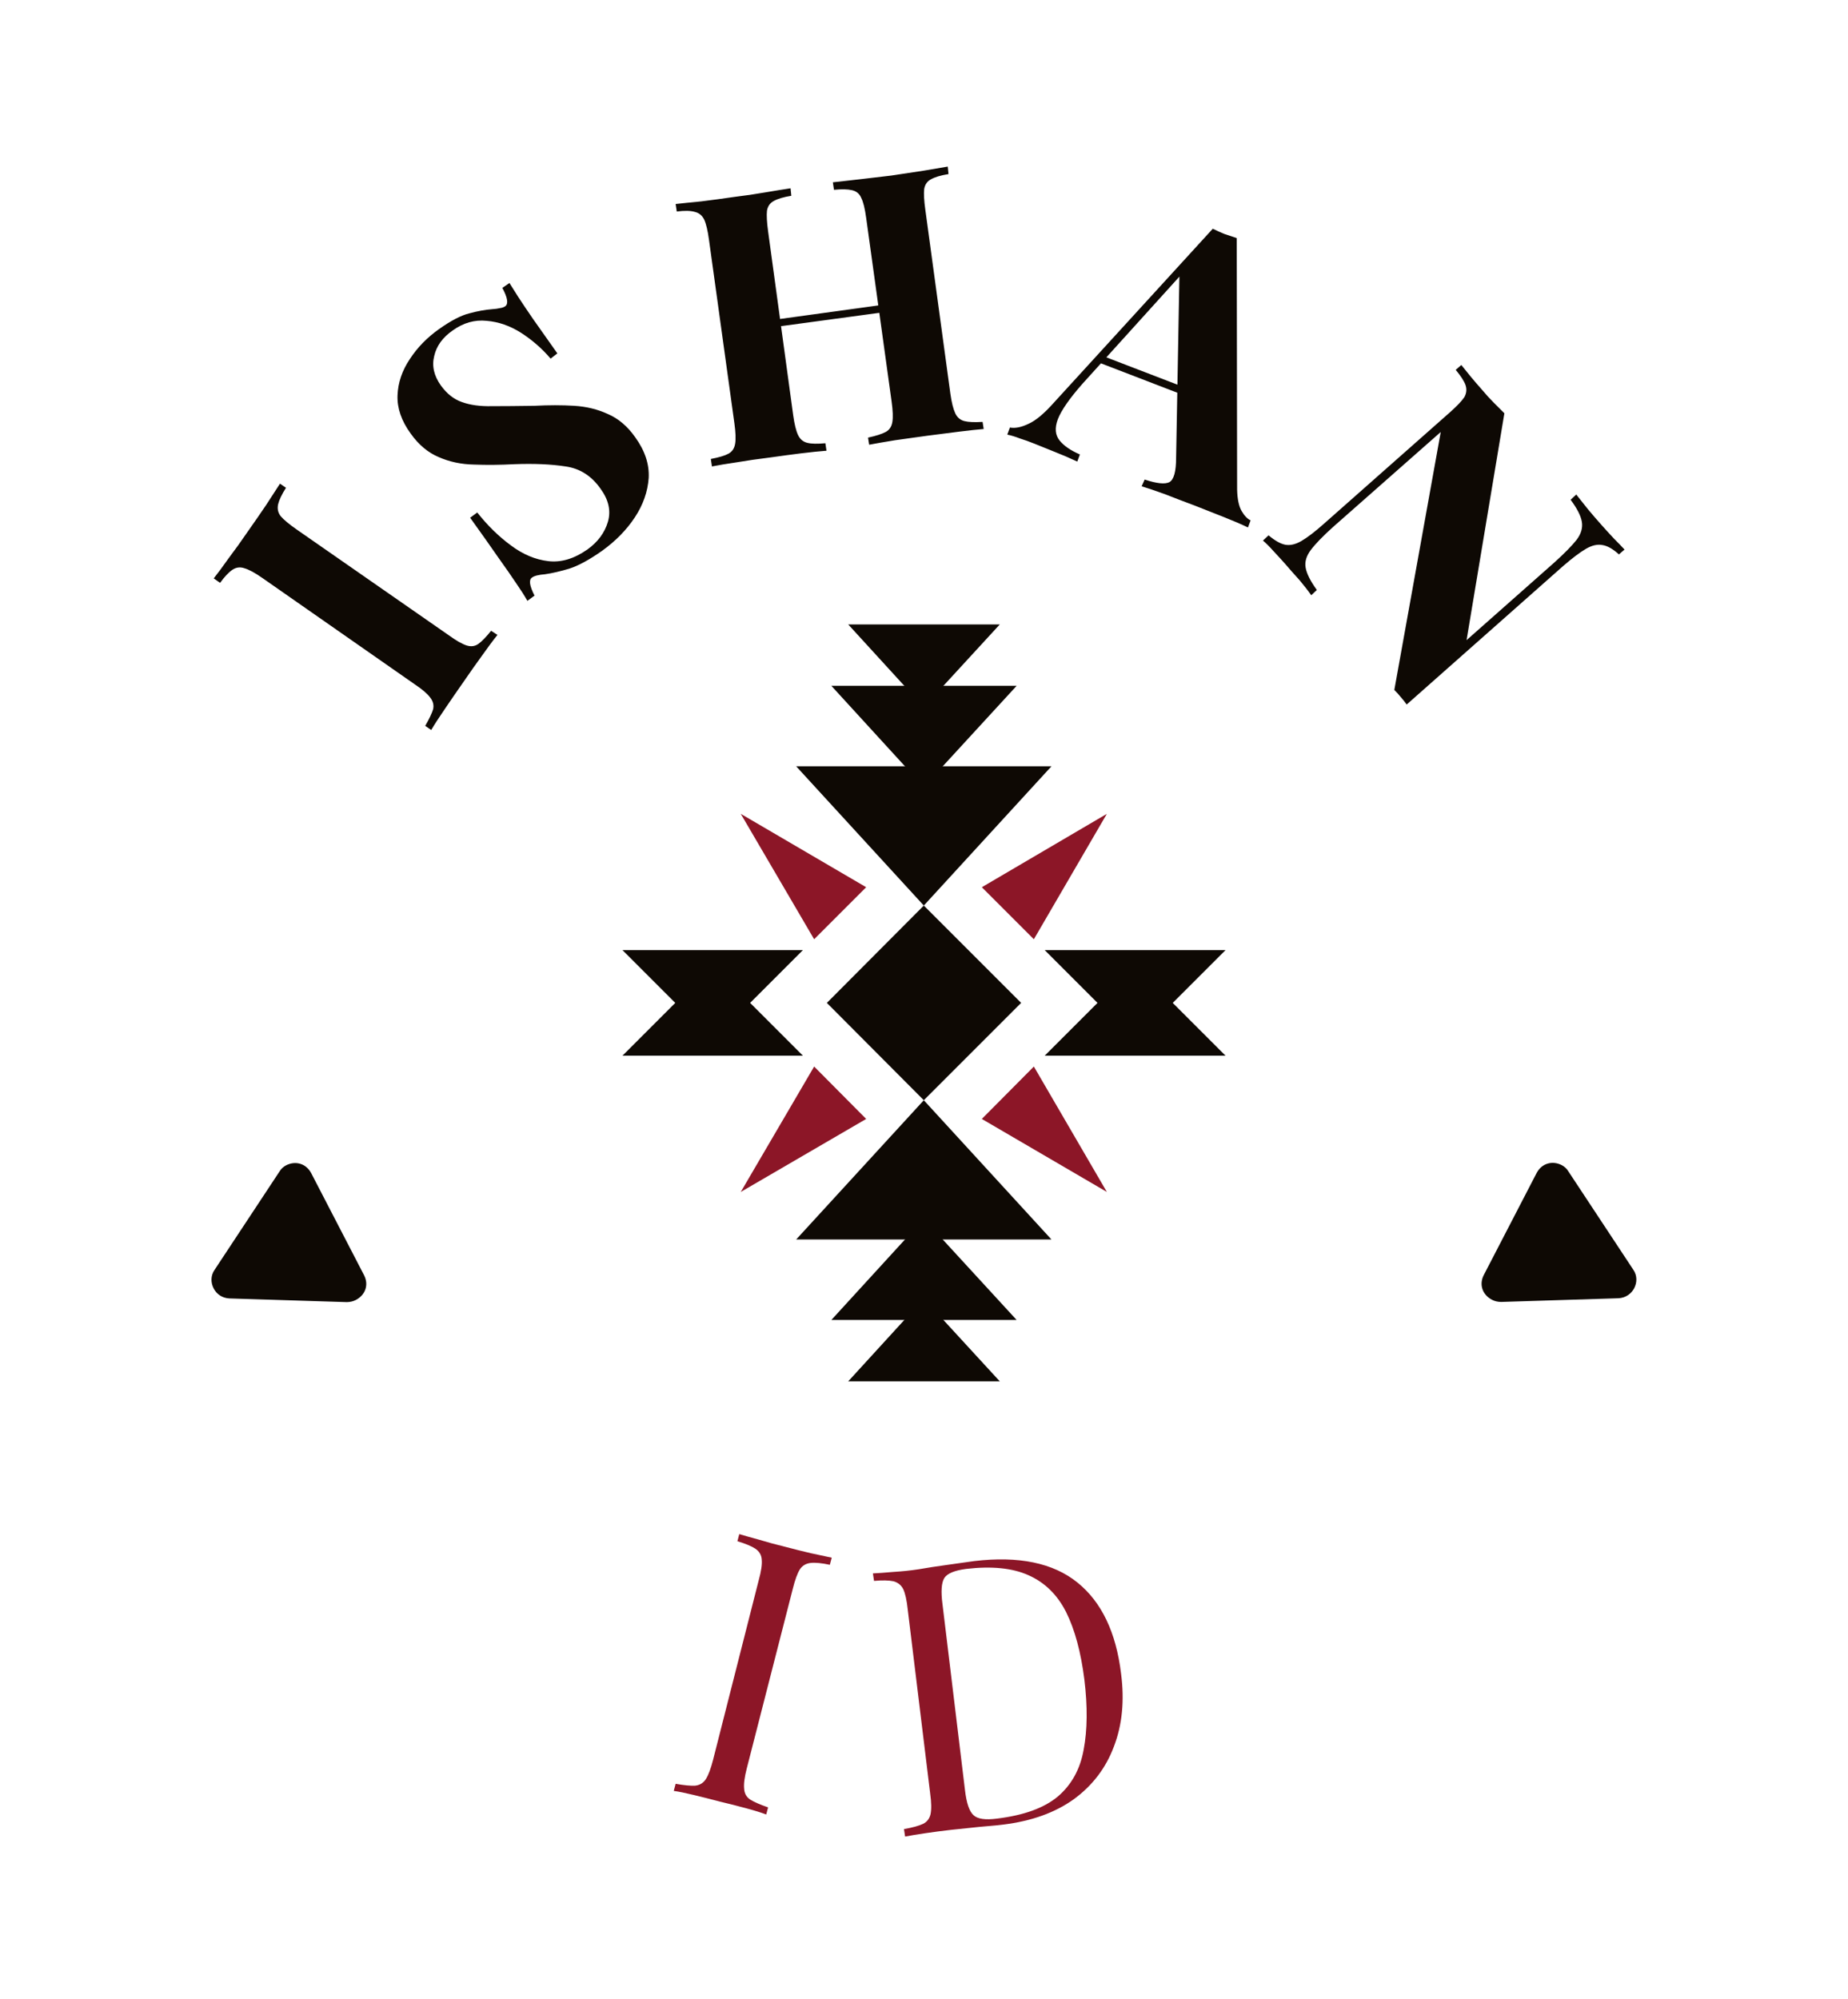 <svg xmlns="http://www.w3.org/2000/svg" version="1.1" xmlns:xlink="http://www.w3.org/1999/xlink" xmlns:svgjs="http://svgjs.dev/svgjs" viewBox="0 0 4.937 5.339"><g transform="matrix(1,0,0,1,1.663,1.668)"><rect width="5.339" height="5.339" x="-1.864" y="-1.668" fill="#ffffff"></rect><g><path d=" M -0.915 -0.376 L -0.899 -0.365 Q -0.916 -0.338 -0.92 -0.321 Q -0.924 -0.303 -0.913 -0.289 Q -0.901 -0.275 -0.871 -0.254 L -0.464 0.029 Q -0.435 0.05 -0.417 0.056 Q -0.399 0.062 -0.385 0.052 Q -0.371 0.042 -0.351 0.017 L -0.334 0.028 Q -0.351 0.049 -0.375 0.083 Q -0.399 0.116 -0.423 0.151 Q -0.451 0.191 -0.474 0.225 Q -0.498 0.26 -0.511 0.282 L -0.527 0.271 Q -0.511 0.243 -0.506 0.227 Q -0.502 0.21 -0.514 0.195 Q -0.525 0.18 -0.555 0.16 L -0.962 -0.124 Q -0.992 -0.145 -1.01 -0.15 Q -1.027 -0.156 -1.042 -0.146 Q -1.057 -0.136 -1.075 -0.111 L -1.092 -0.123 Q -1.076 -0.143 -1.052 -0.177 Q -1.027 -0.21 -0.999 -0.251 Q -0.975 -0.285 -0.952 -0.319 Q -0.93 -0.353 -0.915 -0.376 M -0.49 -0.789 Q -0.442 -0.823 -0.409 -0.831 Q -0.376 -0.84 -0.349 -0.842 Q -0.335 -0.843 -0.327 -0.845 Q -0.319 -0.846 -0.313 -0.85 Q -0.3 -0.86 -0.321 -0.899 L -0.302 -0.912 Q -0.292 -0.896 -0.278 -0.874 Q -0.263 -0.851 -0.239 -0.816 Q -0.214 -0.781 -0.174 -0.724 L -0.192 -0.71 Q -0.226 -0.75 -0.271 -0.779 Q -0.315 -0.807 -0.363 -0.811 Q -0.411 -0.816 -0.454 -0.785 Q -0.494 -0.757 -0.503 -0.717 Q -0.513 -0.677 -0.485 -0.638 Q -0.461 -0.605 -0.429 -0.594 Q -0.396 -0.582 -0.349 -0.583 Q -0.302 -0.583 -0.235 -0.584 Q -0.178 -0.587 -0.129 -0.584 Q -0.08 -0.581 -0.039 -0.562 Q 0.003 -0.544 0.034 -0.5 Q 0.073 -0.446 0.07 -0.391 Q 0.066 -0.336 0.033 -0.286 Q 0 -0.236 -0.054 -0.197 Q -0.105 -0.161 -0.142 -0.149 Q -0.179 -0.138 -0.207 -0.134 Q -0.233 -0.132 -0.242 -0.125 Q -0.255 -0.116 -0.235 -0.077 L -0.254 -0.063 Q -0.266 -0.084 -0.284 -0.11 Q -0.302 -0.137 -0.332 -0.179 Q -0.361 -0.221 -0.407 -0.285 L -0.388 -0.299 Q -0.347 -0.247 -0.298 -0.211 Q -0.25 -0.175 -0.198 -0.169 Q -0.147 -0.163 -0.094 -0.2 Q -0.052 -0.23 -0.039 -0.274 Q -0.026 -0.318 -0.059 -0.363 Q -0.095 -0.414 -0.152 -0.422 Q -0.21 -0.431 -0.289 -0.428 Q -0.345 -0.425 -0.397 -0.427 Q -0.448 -0.428 -0.491 -0.447 Q -0.534 -0.465 -0.566 -0.51 Q -0.603 -0.561 -0.601 -0.612 Q -0.599 -0.663 -0.568 -0.709 Q -0.538 -0.755 -0.49 -0.789 M 0.659 -0.48 L 0.656 -0.499 Q 0.688 -0.506 0.703 -0.514 Q 0.718 -0.522 0.721 -0.541 Q 0.724 -0.559 0.719 -0.595 L 0.651 -1.086 Q 0.646 -1.123 0.638 -1.139 Q 0.631 -1.156 0.613 -1.16 Q 0.596 -1.164 0.565 -1.161 L 0.562 -1.181 Q 0.589 -1.184 0.633 -1.189 Q 0.676 -1.194 0.718 -1.199 Q 0.764 -1.206 0.804 -1.212 Q 0.844 -1.219 0.869 -1.223 L 0.871 -1.203 Q 0.84 -1.198 0.824 -1.189 Q 0.809 -1.181 0.806 -1.163 Q 0.804 -1.144 0.809 -1.108 L 0.876 -0.616 Q 0.881 -0.581 0.889 -0.564 Q 0.897 -0.547 0.914 -0.543 Q 0.93 -0.539 0.962 -0.541 L 0.965 -0.522 Q 0.94 -0.52 0.9 -0.515 Q 0.86 -0.51 0.814 -0.504 Q 0.771 -0.498 0.728 -0.492 Q 0.685 -0.485 0.659 -0.48 M 0.239 -0.422 L 0.236 -0.442 Q 0.268 -0.448 0.283 -0.456 Q 0.298 -0.464 0.301 -0.483 Q 0.304 -0.501 0.299 -0.537 L 0.231 -1.028 Q 0.226 -1.065 0.218 -1.082 Q 0.21 -1.098 0.193 -1.102 Q 0.176 -1.107 0.145 -1.103 L 0.142 -1.123 Q 0.168 -1.126 0.21 -1.13 Q 0.251 -1.135 0.299 -1.142 Q 0.341 -1.147 0.381 -1.154 Q 0.422 -1.161 0.449 -1.165 L 0.451 -1.145 Q 0.42 -1.14 0.404 -1.131 Q 0.389 -1.123 0.386 -1.105 Q 0.384 -1.087 0.389 -1.05 L 0.456 -0.559 Q 0.461 -0.523 0.469 -0.506 Q 0.477 -0.489 0.494 -0.485 Q 0.51 -0.481 0.542 -0.484 L 0.545 -0.464 Q 0.518 -0.462 0.477 -0.457 Q 0.437 -0.452 0.395 -0.446 Q 0.346 -0.44 0.305 -0.433 Q 0.264 -0.427 0.239 -0.422 M 0.359 -0.788 L 0.356 -0.807 L 0.748 -0.861 L 0.75 -0.841 L 0.359 -0.788 M 1.641 -1.032 L 1.642 -0.36 Q 1.643 -0.322 1.654 -0.303 Q 1.665 -0.284 1.678 -0.278 L 1.671 -0.259 Q 1.644 -0.272 1.606 -0.287 Q 1.568 -0.302 1.53 -0.317 Q 1.487 -0.333 1.449 -0.348 Q 1.41 -0.362 1.387 -0.369 L 1.395 -0.387 Q 1.443 -0.371 1.461 -0.38 Q 1.479 -0.39 1.479 -0.445 L 1.488 -0.94 L 1.514 -0.958 L 1.229 -0.643 Q 1.177 -0.584 1.163 -0.548 Q 1.15 -0.513 1.168 -0.491 Q 1.185 -0.47 1.222 -0.454 L 1.215 -0.435 Q 1.185 -0.449 1.157 -0.46 Q 1.129 -0.471 1.1 -0.483 Q 1.08 -0.491 1.061 -0.497 Q 1.043 -0.504 1.028 -0.507 L 1.035 -0.526 Q 1.056 -0.522 1.085 -0.536 Q 1.114 -0.549 1.153 -0.593 L 1.577 -1.057 Q 1.591 -1.05 1.608 -1.043 Q 1.626 -1.037 1.641 -1.032 M 1.554 -0.613 L 1.547 -0.594 L 1.269 -0.701 L 1.286 -0.716 L 1.554 -0.613 M 2.677 -0.2 L 2.662 -0.187 Q 2.638 -0.209 2.618 -0.212 Q 2.598 -0.216 2.574 -0.202 Q 2.55 -0.188 2.513 -0.156 L 2.095 0.214 Q 2.088 0.204 2.08 0.195 Q 2.072 0.185 2.062 0.175 L 2.186 -0.514 L 1.898 -0.26 Q 1.857 -0.223 1.839 -0.199 Q 1.821 -0.175 1.825 -0.152 Q 1.829 -0.128 1.855 -0.092 L 1.84 -0.078 Q 1.829 -0.094 1.809 -0.118 Q 1.788 -0.141 1.771 -0.161 Q 1.755 -0.179 1.739 -0.196 Q 1.723 -0.214 1.711 -0.224 L 1.726 -0.238 Q 1.751 -0.217 1.77 -0.213 Q 1.79 -0.209 1.814 -0.223 Q 1.838 -0.237 1.874 -0.269 L 2.211 -0.567 Q 2.239 -0.592 2.249 -0.607 Q 2.258 -0.623 2.252 -0.64 Q 2.246 -0.656 2.226 -0.68 L 2.241 -0.693 Q 2.251 -0.681 2.266 -0.662 Q 2.281 -0.644 2.297 -0.626 Q 2.312 -0.608 2.328 -0.592 Q 2.343 -0.577 2.356 -0.564 L 2.255 0.042 L 2.489 -0.165 Q 2.53 -0.202 2.549 -0.226 Q 2.567 -0.25 2.563 -0.274 Q 2.559 -0.298 2.533 -0.333 L 2.548 -0.347 Q 2.56 -0.332 2.579 -0.308 Q 2.599 -0.284 2.617 -0.264 Q 2.633 -0.246 2.649 -0.229 Q 2.666 -0.212 2.677 -0.2" fill="#0e0904" fill-rule="nonzero"></path></g><g><path d=" M 0.559 2.493 L 0.554 2.512 Q 0.521 2.505 0.503 2.507 Q 0.484 2.509 0.474 2.524 Q 0.464 2.54 0.455 2.576 L 0.332 3.056 Q 0.323 3.091 0.325 3.11 Q 0.326 3.129 0.341 3.139 Q 0.357 3.149 0.389 3.16 L 0.384 3.179 Q 0.363 3.171 0.329 3.162 Q 0.296 3.153 0.262 3.145 Q 0.224 3.135 0.191 3.127 Q 0.158 3.119 0.137 3.116 L 0.142 3.097 Q 0.176 3.103 0.194 3.102 Q 0.213 3.1 0.223 3.084 Q 0.233 3.068 0.242 3.033 L 0.364 2.553 Q 0.374 2.517 0.372 2.498 Q 0.371 2.48 0.355 2.469 Q 0.34 2.459 0.307 2.449 L 0.312 2.43 Q 0.332 2.436 0.365 2.445 Q 0.398 2.455 0.435 2.464 Q 0.469 2.473 0.503 2.481 Q 0.537 2.488 0.559 2.493 M 0.94 2.502 Q 1.118 2.481 1.215 2.559 Q 1.312 2.637 1.332 2.803 Q 1.346 2.911 1.313 2.997 Q 1.281 3.083 1.206 3.138 Q 1.131 3.192 1.017 3.206 Q 1.002 3.208 0.977 3.21 Q 0.952 3.212 0.926 3.215 Q 0.899 3.218 0.878 3.22 Q 0.843 3.224 0.809 3.229 Q 0.775 3.234 0.755 3.238 L 0.752 3.218 Q 0.786 3.212 0.803 3.204 Q 0.819 3.196 0.823 3.178 Q 0.827 3.159 0.822 3.123 L 0.762 2.631 Q 0.758 2.594 0.75 2.577 Q 0.742 2.561 0.724 2.556 Q 0.705 2.552 0.672 2.555 L 0.669 2.535 Q 0.69 2.534 0.724 2.531 Q 0.758 2.529 0.791 2.524 Q 0.825 2.518 0.869 2.512 Q 0.912 2.506 0.94 2.502 M 0.918 2.523 Q 0.872 2.529 0.86 2.547 Q 0.848 2.566 0.855 2.618 L 0.915 3.114 Q 0.921 3.166 0.938 3.181 Q 0.954 3.196 1 3.19 Q 1.108 3.177 1.163 3.131 Q 1.218 3.084 1.232 3.006 Q 1.247 2.927 1.234 2.819 Q 1.22 2.708 1.185 2.638 Q 1.15 2.569 1.085 2.54 Q 1.021 2.511 0.918 2.523" fill="#8c1627" fill-rule="nonzero"></path></g><g clip-path="url(#SvgjsClipPath1004)"><g clip-path="url(#SvgjsClipPath1000301a1d37-1cb2-44fb-9358-aa2f4f057770)"><path d=" M 0.805 1.643 L 1.146 1.643 L 0.805 1.271 L 0.464 1.643 L 0.805 1.643 Z" fill="#0e0904" transform="matrix(1,0,0,1,0,0)" fill-rule="nonzero"></path></g><g clip-path="url(#SvgjsClipPath1000301a1d37-1cb2-44fb-9358-aa2f4f057770)"><path d=" M 0.805 1.858 L 1.053 1.858 L 0.805 1.588 L 0.558 1.858 L 0.805 1.858 Z" fill="#0e0904" transform="matrix(1,0,0,1,0,0)" fill-rule="nonzero"></path></g><g clip-path="url(#SvgjsClipPath1000301a1d37-1cb2-44fb-9358-aa2f4f057770)"><path d=" M 0.805 0.379 L 1.146 0.379 L 0.805 0.751 L 0.464 0.379 L 0.805 0.379 Z" fill="#0e0904" transform="matrix(1,0,0,1,0,0)" fill-rule="nonzero"></path></g><g clip-path="url(#SvgjsClipPath1000301a1d37-1cb2-44fb-9358-aa2f4f057770)"><path d=" M 0.805 0.164 L 1.053 0.164 L 0.805 0.434 L 0.558 0.164 L 0.805 0.164 Z" fill="#0e0904" transform="matrix(1,0,0,1,0,0)" fill-rule="nonzero"></path></g><g clip-path="url(#SvgjsClipPath1000301a1d37-1cb2-44fb-9358-aa2f4f057770)"><path d=" M 0.805 0 L 1.008 0 L 0.805 0.221 L 0.603 0 L 0.805 0 Z" fill="#0e0904" transform="matrix(1,0,0,1,0,0)" fill-rule="nonzero"></path></g><g clip-path="url(#SvgjsClipPath1000301a1d37-1cb2-44fb-9358-aa2f4f057770)"><path d=" M 0.805 2.022 L 1.008 2.022 L 0.805 1.801 L 0.603 2.022 L 0.805 2.022 Z" fill="#0e0904" transform="matrix(1,0,0,1,0,0)" fill-rule="nonzero"></path></g><g clip-path="url(#SvgjsClipPath1000301a1d37-1cb2-44fb-9358-aa2f4f057770)"><path d=" M 1.065 1.011 L 0.805 1.271 L 0.546 1.011 L 0.805 0.751 Z" fill="#0e0904" transform="matrix(1,0,0,1,0,0)" fill-rule="nonzero"></path></g><g clip-path="url(#SvgjsClipPath1000301a1d37-1cb2-44fb-9358-aa2f4f057770)"><path d=" M 0.96 1.321 L 1.099 1.181 L 1.294 1.516 L 0.96 1.321 Z" fill="#8c1627" transform="matrix(1,0,0,1,0,0)" fill-rule="nonzero"></path></g><g clip-path="url(#SvgjsClipPath1000301a1d37-1cb2-44fb-9358-aa2f4f057770)"><path d=" M 0.651 1.321 L 0.512 1.181 L 0.316 1.516 L 0.651 1.321 Z" fill="#8c1627" transform="matrix(1,0,0,1,0,0)" fill-rule="nonzero"></path></g><g clip-path="url(#SvgjsClipPath1000301a1d37-1cb2-44fb-9358-aa2f4f057770)"><path d=" M 0.96 0.702 L 1.099 0.841 L 1.294 0.506 L 0.96 0.702 Z" fill="#8c1627" transform="matrix(1,0,0,1,0,0)" fill-rule="nonzero"></path></g><g clip-path="url(#SvgjsClipPath1000301a1d37-1cb2-44fb-9358-aa2f4f057770)"><path d=" M 0.651 0.702 L 0.512 0.841 L 0.316 0.506 L 0.651 0.702 Z" fill="#8c1627" transform="matrix(1,0,0,1,0,0)" fill-rule="nonzero"></path></g><g clip-path="url(#SvgjsClipPath1000301a1d37-1cb2-44fb-9358-aa2f4f057770)"><path d=" M 0.141 1.011 L 0 0.87 L 0.482 0.87 L 0.341 1.011 L 0.482 1.152 L 0 1.152 L 0.141 1.011 Z" fill="#0e0904" transform="matrix(1,0,0,1,0,0)" fill-rule="nonzero"></path></g><g clip-path="url(#SvgjsClipPath1000301a1d37-1cb2-44fb-9358-aa2f4f057770)"><path d=" M 1.47 1.011 L 1.611 0.87 L 1.128 0.87 L 1.269 1.011 L 1.128 1.152 L 1.611 1.152 L 1.47 1.011 Z" fill="#0e0904" transform="matrix(1,0,0,1,0,0)" fill-rule="nonzero"></path></g></g><g transform="matrix(-0.46,-0.888,0.888,-0.46,-2.847,1.641)"><g clip-path="url(#SvgjsClipPath1005)"><path d=" M -1.078 1.87 L -0.772 1.87 C -0.742 1.87 -0.722 1.848 -0.722 1.82 C -0.722 1.812 -0.724 1.804 -0.729 1.796 L -0.882 1.522 C -0.891 1.505 -0.908 1.497 -0.925 1.497 C -0.942 1.497 -0.958 1.505 -0.968 1.522 L -1.121 1.796 C -1.125 1.804 -1.127 1.812 -1.127 1.82 C -1.127 1.848 -1.108 1.87 -1.078 1.87 Z" fill="#0e0904" transform="matrix(1,0,0,1,0,0)" fill-rule="nonzero"></path></g></g><g transform="matrix(0.46,-0.888,-0.888,-0.46,2.866,4.713)"><g clip-path="url(#SvgjsClipPath1006)"><path d=" M 2.382 1.87 L 2.688 1.87 C 2.718 1.87 2.738 1.848 2.738 1.82 C 2.738 1.812 2.736 1.804 2.731 1.796 L 2.578 1.522 C 2.569 1.505 2.552 1.497 2.535 1.497 C 2.519 1.497 2.502 1.505 2.492 1.522 L 2.339 1.796 C 2.335 1.804 2.333 1.812 2.333 1.82 C 2.333 1.848 2.352 1.87 2.382 1.87 Z" fill="#0e0904" transform="matrix(1,0,0,1,0,0)" fill-rule="nonzero"></path></g></g></g><defs><clipPath id="SvgjsClipPath1004"><path d=" M 0 0 h 1.611 v 2.022 h -1.611 Z"></path></clipPath><clipPath id="SvgjsClipPath1000301a1d37-1cb2-44fb-9358-aa2f4f057770"><path d=" M 0 0 L 1.611 0 L 1.611 2.022 L 0 2.022 Z"></path></clipPath><clipPath id="SvgjsClipPath1005"><path d=" M -1.235 1.365 h 0.621 v 0.643 h -0.621 Z"></path></clipPath><clipPath id="SvgjsClipPath1006"><path d=" M 2.225 1.365 h 0.621 v 0.643 h -0.621 Z"></path></clipPath></defs></svg>
